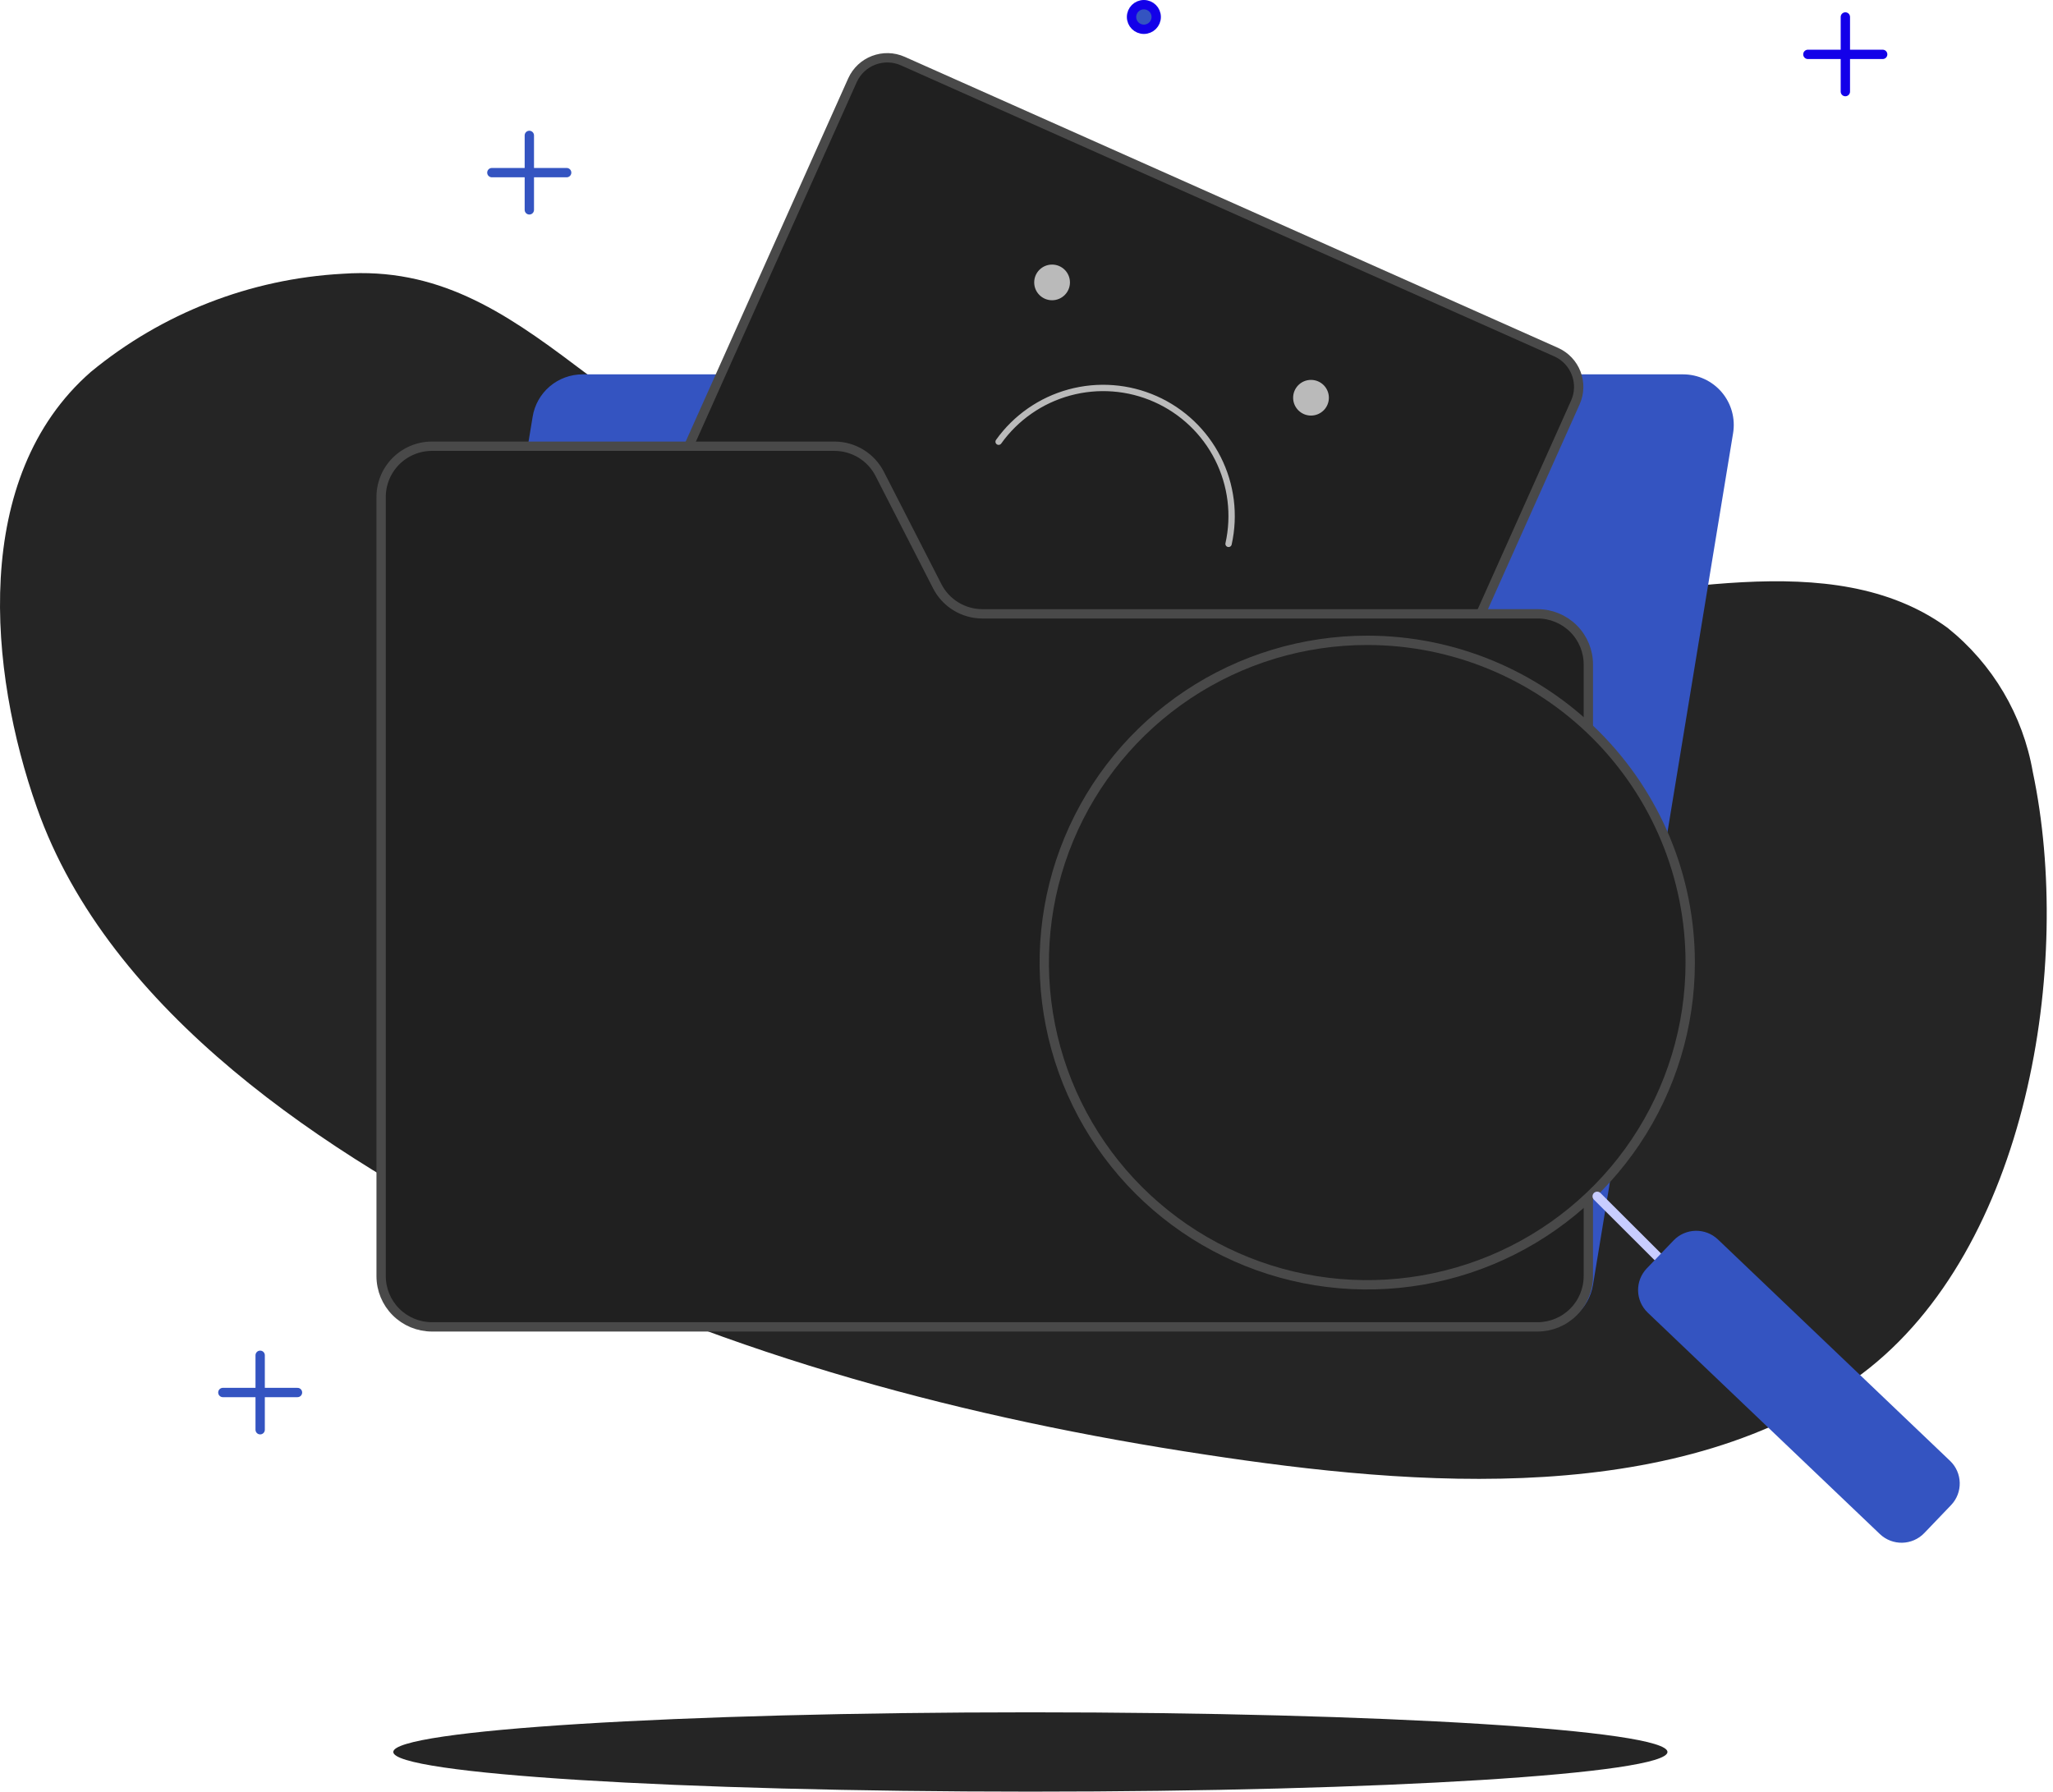 <svg width="220" height="192" viewBox="0 0 220 192" fill="none" xmlns="http://www.w3.org/2000/svg">
<path d="M109.672 151.398C110.678 151.398 111.494 150.584 111.494 149.58C111.494 148.576 110.678 147.762 109.672 147.762C108.665 147.762 107.849 148.576 107.849 149.58C107.849 150.584 108.665 151.398 109.672 151.398Z" fill="#CFCFCF"/>
<path d="M56.724 14.509V22.487" stroke="#3454C1" stroke-linecap="round" stroke-linejoin="round"/>
<path d="M52.708 18.498H60.723" stroke="#3454C1" stroke-linecap="round" stroke-linejoin="round"/>
<path d="M147.759 64.827C132.193 64.827 116.348 64.196 101.526 60.077C86.983 56.051 73.63 48.24 61.727 39.204C53.935 33.323 46.849 28.629 36.732 29.334C26.835 29.868 17.37 33.555 9.729 39.854C-3.141 51.097 -1.207 71.933 3.945 86.516C11.681 108.539 35.226 123.883 55.237 133.81C78.353 145.332 103.758 152.029 129.218 155.87C151.534 159.265 180.212 161.714 199.553 147.187C217.314 133.81 222.186 103.307 217.834 82.713C216.779 76.629 213.531 71.139 208.703 67.276C196.224 58.166 177.608 64.252 163.586 64.549C158.378 64.66 153.078 64.79 147.759 64.827Z" fill="#252525"/>
<path d="M122.578 0.5C123.309 0.5 123.901 1.091 123.901 1.818C123.901 2.545 123.309 3.137 122.578 3.137C121.846 3.137 121.255 2.545 121.255 1.818C121.255 1.092 121.846 0.5 122.578 0.5Z" fill="#3454C1" stroke="#1300E9"/>
<path d="M27.879 145.22V153.198" stroke="#3454C1" stroke-linecap="round" stroke-linejoin="round"/>
<path d="M23.882 149.209H31.879" stroke="#3454C1" stroke-linecap="round" stroke-linejoin="round"/>
<path d="M110.415 191.976C148.121 191.976 178.687 190.073 178.687 187.727C178.687 185.38 148.121 183.478 110.415 183.478C72.71 183.478 42.144 185.38 42.144 187.727C42.144 190.073 72.71 191.976 110.415 191.976Z" fill="#252525"/>
<path d="M165.297 142.215H47.37C46.581 142.214 45.801 142.042 45.085 141.712C44.369 141.381 43.733 140.899 43.222 140.299C42.711 139.699 42.337 138.996 42.125 138.237C41.913 137.479 41.869 136.683 41.995 135.906L57.078 44.659C57.282 43.389 57.933 42.233 58.915 41.4C59.897 40.567 61.145 40.111 62.434 40.113H180.361C181.149 40.114 181.928 40.285 182.644 40.616C183.359 40.947 183.994 41.429 184.504 42.029C185.013 42.63 185.386 43.334 185.595 44.092C185.805 44.851 185.846 45.646 185.717 46.422L170.708 137.669C170.5 138.947 169.839 140.108 168.846 140.942C167.854 141.775 166.594 142.227 165.297 142.215Z" fill="#3454C1"/>
<path d="M166.75 37.727L96.751 6.547C94.688 5.628 92.268 6.552 91.347 8.61L69.162 58.182C68.241 60.24 69.167 62.654 71.23 63.573L141.229 94.753C143.292 95.672 145.711 94.748 146.633 92.69L168.818 43.118C169.739 41.06 168.813 38.646 166.75 37.727Z" fill="#202020" stroke="#494949" stroke-linecap="round" stroke-linejoin="round"/>
<path d="M107.012 47.331C108.854 44.751 111.534 42.887 114.597 42.053C117.659 41.22 120.917 41.468 123.817 42.757C126.717 44.045 129.082 46.294 130.51 49.123C131.938 51.951 132.342 55.185 131.653 58.277" stroke="#BABABA" stroke-width="0.68" stroke-linecap="round" stroke-linejoin="round"/>
<path d="M140.487 44.529C141.545 44.529 142.403 43.673 142.403 42.618C142.403 41.563 141.545 40.707 140.487 40.707C139.429 40.707 138.572 41.563 138.572 42.618C138.572 43.673 139.429 44.529 140.487 44.529Z" fill="#BABABA"/>
<path d="M112.74 32.172C113.798 32.172 114.656 31.317 114.656 30.261C114.656 29.206 113.798 28.35 112.74 28.35C111.682 28.35 110.825 29.206 110.825 30.261C110.825 31.317 111.682 32.172 112.74 32.172Z" fill="#BABABA"/>
<path d="M164.776 142.177H46.273C44.831 142.172 43.45 141.598 42.432 140.579C41.414 139.56 40.842 138.18 40.842 136.741V53.379C40.825 52.656 40.953 51.937 41.218 51.263C41.482 50.59 41.879 49.976 42.385 49.458C42.891 48.939 43.495 48.527 44.163 48.244C44.83 47.962 45.548 47.815 46.273 47.813H89.438C90.439 47.817 91.42 48.096 92.273 48.62C93.126 49.143 93.818 49.891 94.273 50.782L100.429 62.804C100.882 63.696 101.573 64.445 102.427 64.969C103.28 65.493 104.262 65.772 105.264 65.773H164.776C166.216 65.773 167.597 66.344 168.616 67.36C169.634 68.376 170.206 69.754 170.206 71.191V136.741C170.206 138.18 169.635 139.56 168.617 140.579C167.599 141.598 166.218 142.172 164.776 142.177Z" fill="#202020" stroke="#494949" stroke-linecap="round" stroke-linejoin="round"/>
<path d="M146.532 68.612C139.686 68.608 132.993 70.63 127.299 74.422C121.605 78.214 117.166 83.605 114.543 89.914C111.921 96.223 111.233 103.166 112.566 109.865C113.899 116.564 117.194 122.718 122.034 127.549C126.873 132.38 133.04 135.67 139.754 137.004C146.469 138.338 153.428 137.655 159.754 135.042C166.079 132.429 171.485 128.004 175.289 122.325C179.093 116.647 181.123 109.97 181.123 103.14C181.123 93.986 177.479 85.206 170.993 78.731C164.506 72.257 155.708 68.617 146.532 68.612Z" fill="#212121" stroke="#494949" stroke-linecap="round" stroke-linejoin="round"/>
<path d="M171.155 128.188L180.379 137.391" stroke="#C8CDFF" stroke-linecap="round" stroke-linejoin="round"/>
<path d="M179.337 132.919L176.471 135.91C175.186 137.251 175.234 139.376 176.578 140.658L201.448 164.377C202.792 165.658 204.923 165.61 206.207 164.27L209.073 161.279C210.358 159.938 210.31 157.812 208.966 156.531L184.096 132.812C182.752 131.531 180.621 131.579 179.337 132.919Z" fill="#3454C1"/>
<path d="M197.749 1.818V9.815" stroke="#1300E9" stroke-linecap="round" stroke-linejoin="round"/>
<path d="M193.732 5.826H201.748" stroke="#1300E9" stroke-linecap="round" stroke-linejoin="round"/>
</svg>
